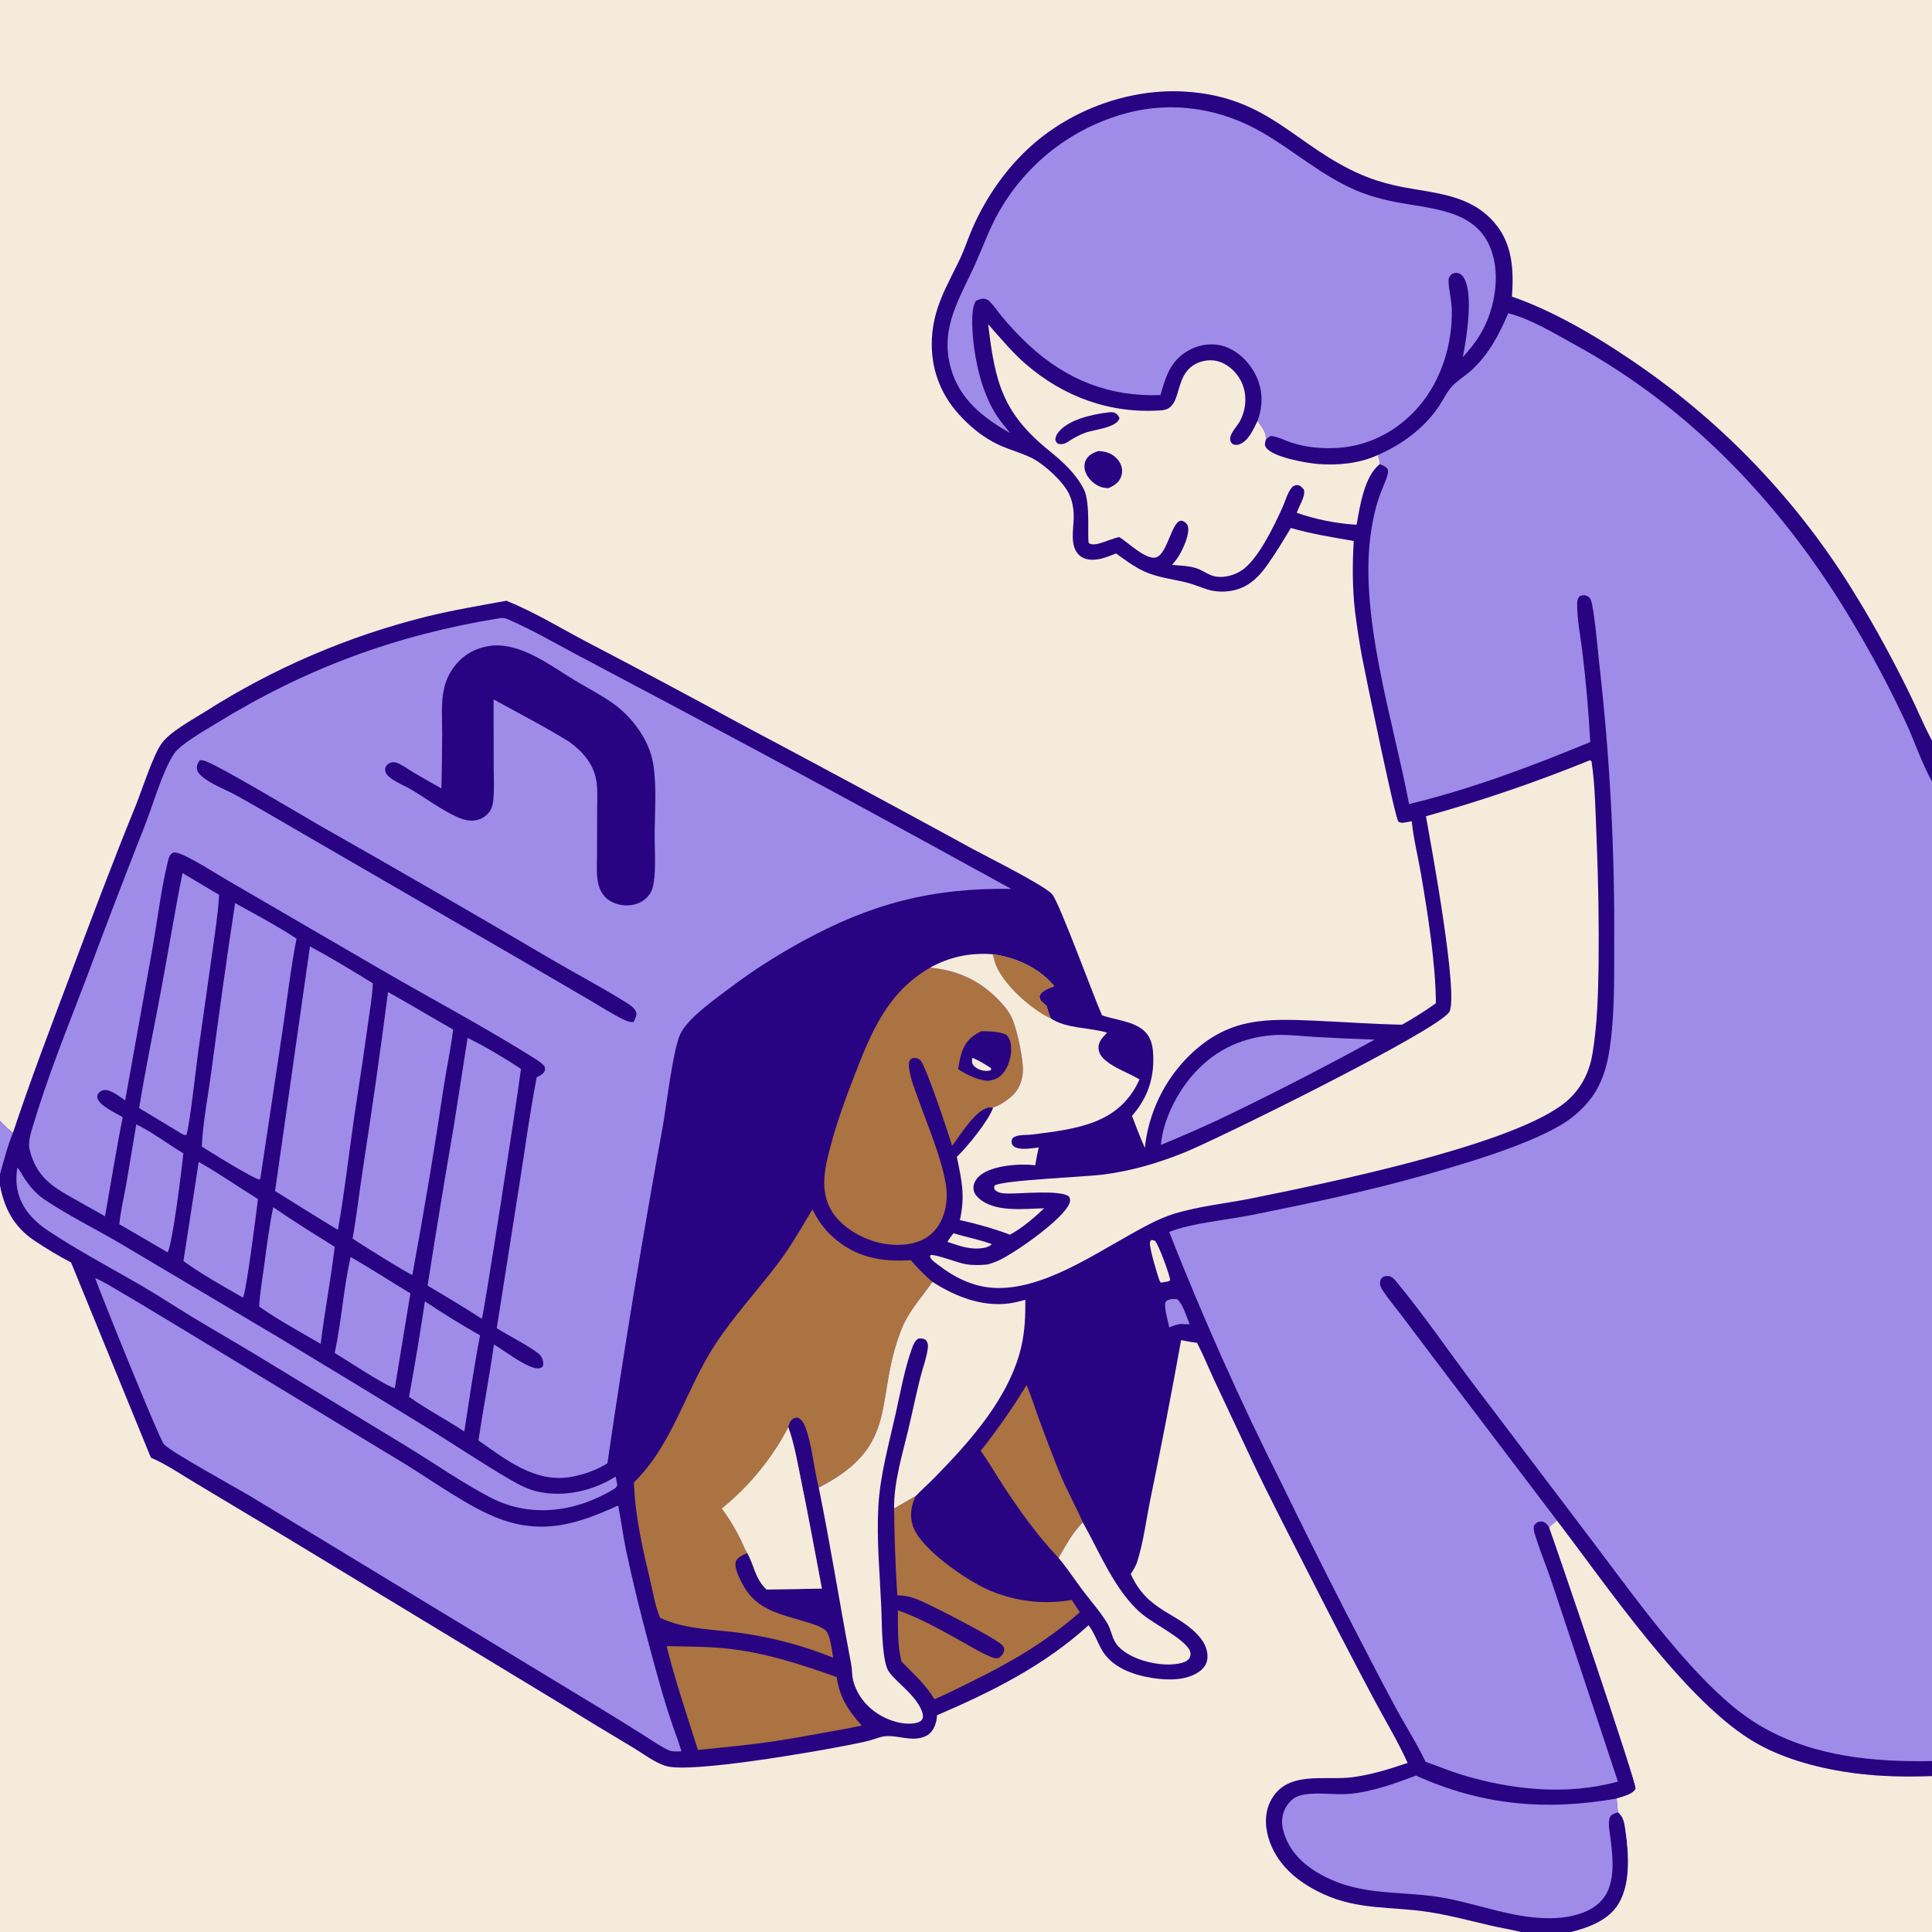 <?xml version="1.0" encoding="utf-8" ?>
<svg xmlns="http://www.w3.org/2000/svg" xmlns:xlink="http://www.w3.org/1999/xlink" width="1024" height="1024">
	<path fill="#280382" d="M0 0L1024 0L1024 392.55L1024 414.156L1024 933.399L1024 941.341L1024 1024L832.821 1024L806.1 1024L0 1024L0 628.327L0 622.308L0 594.144L0 0Z"/>
	<path fill="#F4EBDB" d="M0 0L1024 0L1024 392.55C1019.59 384.338 1016.05 375.607 1011.92 367.236C1003.5 350.123 994.263 332.983 984.301 316.726Q981.414 311.942 978.395 307.24Q975.376 302.537 972.228 297.921Q969.08 293.304 965.805 288.776Q962.53 284.249 959.131 279.814Q955.732 275.378 952.211 271.039Q948.69 266.7 945.05 262.46Q941.411 258.22 937.655 254.083Q933.899 249.946 930.029 245.914Q926.16 241.883 922.181 237.96Q918.201 234.037 914.114 230.226Q910.028 226.415 905.837 222.719Q901.646 219.023 897.354 215.444Q893.063 211.866 888.673 208.408Q884.284 204.95 879.801 201.615Q875.317 198.279 870.743 195.07Q866.169 191.86 861.507 188.779C844.021 176.993 821.268 163.966 801.375 157.232C802.348 143.176 801.747 129.247 792.085 118.035C779.582 103.528 762.068 102.611 744.634 99.377C736.8 97.924 729.072 95.837 721.745 92.68C686.333 77.42 672.958 51.404 628.353 48.565C599.125 46.705 568.413 57.777 546.574 77.308C533.385 89.104 522.814 104.312 515.661 120.424C513.199 125.968 511.386 131.82 508.779 137.291C501.939 151.641 494.776 162.8 493.934 179.424C493.164 194.636 498.092 208.434 508.311 219.701C513.544 225.471 519.417 230.456 526.259 234.214C533.295 238.078 540.527 239.535 547.133 242.894C553.522 246.142 563.104 254.898 566.369 261.313C568.574 265.646 569.26 270.612 569.063 275.422C568.829 281.118 567.292 288.838 571.335 293.553C573.162 295.684 575.796 296.592 578.546 296.67C583.199 296.802 587.318 294.965 591.566 293.326C596.455 296.925 601.263 300.533 606.842 303.019C614.505 306.434 622.496 306.934 630.427 309.169C634.673 310.365 638.717 312.419 643.081 313.174Q645.301 313.551 647.552 313.566Q649.803 313.582 652.028 313.236C661.208 311.803 666.904 306.311 671.985 299.039C676.307 292.854 680.322 286.353 684.138 279.847C695.312 283.019 706.109 284.777 717.503 286.724C716.781 299.239 716.744 311.579 718.189 324.05Q719.686 336.074 721.87 347.993C723.486 356.667 739.358 433.434 741.121 435.352C741.766 436.054 742.988 436.162 743.872 436.05C745.327 435.867 746.795 435.538 748.243 435.289C749.207 444.63 751.55 453.909 753.143 463.168C756.753 484.156 760.908 510.633 761.058 531.739Q752.403 537.908 743.131 543.103C728.039 542.835 712.937 541.7 697.856 541.036C670.956 539.852 651.447 539.149 630.568 559.256Q629.323 560.474 628.132 561.744Q626.941 563.014 625.806 564.334Q624.671 565.655 623.594 567.023Q622.517 568.392 621.5 569.805Q620.483 571.219 619.529 572.675Q618.574 574.132 617.683 575.628Q616.792 577.124 615.967 578.657Q615.142 580.191 614.383 581.758Q613.625 583.326 612.935 584.925Q612.246 586.524 611.626 588.151Q611.006 589.778 610.457 591.431Q609.908 593.083 609.431 594.758Q608.954 596.432 608.55 598.126Q608.145 599.82 607.815 601.53Q607.484 603.239 607.228 604.962Q606.972 606.684 606.79 608.416C604.314 602.841 602.153 597.148 599.96 591.459C608.584 581.609 612.08 570.705 611.123 557.546C610.814 553.291 609.581 549.183 606.297 546.275C600.547 541.184 591.185 540.628 584.107 538.171C579.709 528.446 561.416 478.072 557.586 473.889C553.16 469.056 523.576 454.328 516.056 450.228Q453.986 416.323 391.51 383.172Q351.266 361.229 310.621 340.038C296.859 332.773 282.843 324.185 268.411 318.41C254.224 321.001 240.021 323.377 226.007 326.826Q218.219 328.766 210.515 331.019Q202.811 333.272 195.205 335.836Q187.599 338.399 180.103 341.267Q172.606 344.136 165.232 347.306Q157.858 350.475 150.618 353.941Q143.378 357.406 136.285 361.162Q129.191 364.917 122.255 368.956Q115.319 372.995 108.552 377.312C101.83 381.593 90.079 387.791 85.518 394.255C81.004 400.653 75.065 419.315 71.768 427.4C59.465 457.563 48.071 487.976 36.618 518.465C26.415 545.628 16.004 572.884 6.866 600.425C4.315 598.6 2.196 596.368 0 594.144L0 0Z"/>
	<path fill="#9F8BE8" d="M799.413 166.009C811.335 169.09 823.218 176.392 833.999 182.274C897.129 216.716 946.428 269.535 982.678 331.1Q997.877 356.546 1010.37 383.423C1014.97 393.406 1018.61 404.642 1024 414.156L1024 933.399L1024 941.341L1024 1024L832.821 1024C841.43 1021.82 850.975 1018.4 856.537 1011.03C864.705 1000.2 863.318 982.449 861.497 969.962C860.983 966.431 860.544 962.81 857.545 960.552Q857.179 956.909 856.851 953.262Q857.571 953.046 858.288 952.822C860.936 951.994 865.741 950.753 866.909 948.007C867.785 945.951 825.969 823.013 821.097 809.569C820.572 808.72 819.658 807.504 818.775 806.991C817.686 806.359 816.736 806.246 815.519 806.618C814.228 807.013 813.58 807.773 812.921 808.879C812.78 810.482 813.11 811.921 813.585 813.452C816.43 822.635 820.207 831.606 823.213 840.761L857.529 944.259C830.624 951.754 801.085 948.688 774.725 940.658C768.219 938.675 762.025 936.005 755.602 933.831C750.997 924.098 744.986 914.818 739.853 905.322C730.523 888.063 721.634 870.493 712.584 853.08Q695.595 819.867 679.292 786.313Q646.457 720.996 619.686 652.969C631.252 648.276 650.375 646.599 663.167 644.032C693.4 637.965 723.898 631.562 753.589 623.221C774.969 617.215 813.061 606.212 830.836 593.999C837.034 589.74 842.91 583.662 846.549 577.055C849.531 571.64 851.423 565.588 852.524 559.524C855.924 540.803 855.507 519.495 855.556 500.401Q855.82 463.15 853.839 425.951Q851.858 388.752 847.638 351.74C846.922 345.169 844.935 322.286 843.166 317.946C842.713 316.835 841.889 316.026 840.714 315.684C839.427 315.309 838.442 315.511 837.248 316.006C836.29 317.232 835.975 317.886 835.944 319.468C835.773 328.148 837.791 337.655 838.781 346.295Q841.635 369.727 842.854 393.3C811.605 406.236 779.756 418.213 746.835 426.174C738.456 381.747 719.681 324.881 726.884 280.481C727.883 274.317 729.218 268.266 731.349 262.383C732.672 258.729 734.532 255.048 735.51 251.3C735.783 250.254 735.776 249.595 735.399 248.553C734.298 247.067 732.987 246.685 731.304 246.031C731.463 244.847 730.564 242.456 730.291 241.173C742.918 235.599 754.123 227.519 762.126 216.112C764.686 212.462 766.698 207.86 769.734 204.635C772.755 201.427 776.714 199.192 779.946 196.205C789.239 187.617 794.465 177.438 799.413 166.009Z"/>
	<path fill="#F4EBDB" d="M821.097 809.569C822.46 808.336 823.878 807.16 825.278 805.969C851.332 839.878 893.621 902.564 930.654 923.755C946.295 932.705 965.404 937.557 983.241 939.868C996.767 941.62 1010.39 941.822 1024 941.341L1024 1024L832.821 1024C841.43 1021.82 850.975 1018.4 856.537 1011.03C864.705 1000.2 863.318 982.449 861.497 969.962C860.983 966.431 860.544 962.81 857.545 960.552Q857.179 956.909 856.851 953.262Q857.571 953.046 858.288 952.822C860.936 951.994 865.741 950.753 866.909 948.007C867.785 945.951 825.969 823.013 821.097 809.569Z"/>
	<path fill="#280382" d="M825.278 805.969L760.139 720.138L742.73 697.053C739.441 692.726 735.765 688.423 732.811 683.873C731.946 682.539 731.256 681.137 731.499 679.501C731.652 678.466 731.907 677.684 732.786 677.026C733.829 676.245 735.287 676.166 736.509 676.452C738.154 676.837 739.439 678.536 740.471 679.786C754.427 696.674 767.028 715.082 780.183 732.624L845.625 818.995C861.728 840.36 877.742 862.536 895.773 882.321C907.125 894.778 919.716 907.182 934.444 915.546C961.884 931.127 993.109 933.947 1024 933.399L1024 941.341C1010.39 941.822 996.767 941.62 983.241 939.868C965.404 937.557 946.295 932.705 930.654 923.755C893.621 902.564 851.332 839.878 825.278 805.969Z"/>
	<path fill="#F4EBDB" d="M0 628.327C2.322 640.564 7.431 650.208 17.901 657.319C24.168 661.575 30.956 665.645 37.677 669.137L79.972 772.575L80.711 772.901C88.827 776.526 96.567 781.868 104.214 786.395L152.056 815.066L295.247 901.821Q315.356 914.23 335.651 926.33C340.977 929.517 347.005 934.2 352.881 936.004C366.036 940.042 432.809 928.274 449.287 925.014C453.286 924.223 457.336 923.461 461.271 922.398C463.718 921.736 466.373 920.549 468.881 920.272C475.966 919.489 482.942 923.331 490.09 920.427C492.887 919.291 494.523 917.136 495.586 914.381C496.264 912.624 496.555 910.983 496.627 909.111C525.464 896.775 553.594 882.742 576.951 861.411C577.057 861.549 577.166 861.685 577.27 861.825C580.039 865.567 581.561 870.133 583.826 874.184C589.18 883.76 600.483 887.749 610.743 889.367C618.828 890.642 628.866 890.874 635.795 885.857C638.012 884.252 639.587 882.059 639.911 879.296C640.386 875.244 638.759 871.262 636.228 868.166C624.92 854.331 608.726 855.086 599.311 834.26C600.614 832.226 601.953 830.217 602.697 827.899C606.108 817.28 607.488 805.493 609.743 794.545Q618.408 752.516 626.015 710.282C628.809 710.8 631.629 711.444 634.459 711.71C637.898 718.315 640.667 725.236 643.808 731.985L663.139 773.125C672.836 793.74 683.506 814.005 693.786 834.34Q710.495 867.252 727.79 899.861C733.841 911.244 740.788 922.649 746.085 934.386C736.438 937.655 726.858 940.649 716.709 941.978C701.9 943.919 681.599 937.998 673.271 954.895C669.961 961.611 670.539 969.527 673.062 976.391C677.951 989.691 689.164 998.356 701.715 1004.04C720.061 1012.36 737.476 1010.44 756.684 1013.33C767.751 1015 778.598 1017.9 789.484 1020.45C795 1021.74 800.606 1022.64 806.1 1024L0 1024L0 628.327Z"/>
	<path fill="#9F8BE8" d="M535.305 229.487C521.057 221.424 508.635 211.646 503.989 195.221C497.906 173.714 508.809 158.03 517.165 139.351C521.255 130.208 524.432 121.056 529.452 112.292Q530.128 111.098 530.834 109.921Q531.54 108.744 532.274 107.585Q533.009 106.426 533.772 105.285Q534.535 104.145 535.327 103.023Q536.118 101.902 536.937 100.801Q537.756 99.7 538.602 98.619Q539.448 97.539 540.32 96.479Q541.193 95.42 542.091 94.383Q542.99 93.346 543.914 92.331Q544.838 91.316 545.787 90.325Q546.736 89.334 547.709 88.366Q548.682 87.398 549.679 86.456Q550.676 85.512 551.696 84.594Q552.716 83.676 553.759 82.784Q554.801 81.891 555.866 81.025Q556.93 80.159 558.015 79.319Q559.101 78.48 560.207 77.667Q561.313 76.855 562.439 76.07Q563.565 75.286 564.71 74.529Q565.855 73.773 567.018 73.045Q568.182 72.317 569.363 71.618Q570.544 70.919 571.742 70.25Q572.94 69.581 574.154 68.942Q575.369 68.302 576.599 67.694Q577.828 67.085 579.073 66.507Q580.318 65.928 581.576 65.381Q582.835 64.834 584.106 64.318Q585.378 63.803 586.662 63.319Q587.946 62.834 589.242 62.383Q590.538 61.931 591.844 61.511Q593.151 61.091 594.468 60.704Q595.784 60.317 597.11 59.963C621.931 53.34 647.355 57.572 669.34 70.395C685.961 80.09 700.075 92.647 717.879 100.53C725.434 103.875 733.791 106.03 741.906 107.489C761.958 111.093 785.192 111.964 791.404 135.839C794.881 149.204 791.596 165.318 784.668 177.069C782.026 181.551 778.764 185.493 775.302 189.357C777.293 179.541 781.252 155.158 775.625 146.848C774.776 145.593 773.578 144.763 772.031 144.631C770.976 144.541 770.311 144.877 769.393 145.313C768.458 146.329 767.734 147.212 767.757 148.679C767.836 153.723 769.34 158.8 769.471 163.926C769.94 182.263 763.908 201.819 751.751 215.757C740.69 228.436 725.602 236.415 708.769 237.412C700.427 237.906 691.977 237.105 684.041 234.434C681.104 233.445 676.76 231.276 673.771 231.105C672.841 231.052 671.533 232.481 670.901 233.078C671.302 228.922 668.649 226.407 666.541 223.06C669.331 215.399 669.458 207.41 666.062 199.884C662.824 192.708 656.812 186.333 649.271 183.729C643.145 181.612 636.4 182.348 630.696 185.345C621.761 190.038 618.603 197.226 615.9 206.501L615.061 209.41C588.145 210.388 565.287 201.365 545.46 183.03Q537.896 175.985 531.257 168.061C528.977 165.352 526.841 162.007 524.305 159.59C523.486 158.811 522.513 158.405 521.392 158.326C519.968 158.225 518.525 158.866 517.281 159.466C514.03 163.772 515.568 178.865 516.303 184.261C518.005 196.745 521.604 210.194 528.623 220.809C530.656 223.883 533.14 226.532 535.305 229.487Z"/>
	<path fill="#F4EBDB" d="M523.755 171.856C530.06 178.957 536.27 186.493 543.428 192.743C563.696 210.441 588.781 219.494 615.685 217.466C625.714 216.71 622.757 203.609 629.69 195.976C632.741 192.616 637.231 190.953 641.729 190.952C646.612 190.951 651.157 193.591 654.396 197.106C660.977 204.248 661.687 214.594 657.278 223.054C655.781 225.927 651.716 229.695 652.027 233.015C652.147 234.287 652.658 234.687 653.515 235.496C654.695 235.846 655.52 235.96 656.721 235.564C661.694 233.924 664.394 227.361 666.541 223.06C668.649 226.407 671.302 228.922 670.901 233.078C670.585 234.507 670.033 235.652 670.894 237.019C674.225 242.307 692.558 245.452 698.583 245.93C709.16 246.769 720.54 245.66 730.291 241.173C730.564 242.456 731.463 244.847 731.304 246.031C723.059 252.401 720.757 268.529 719.023 278.129Q714.973 277.88 710.948 277.357Q706.924 276.835 702.944 276.043Q698.964 275.25 695.047 274.191Q691.13 273.131 687.293 271.81C688.475 268.139 691.892 263.496 691.151 259.63C690.453 258.633 689.411 257.435 688.121 257.187C686.508 256.878 685.257 257.611 684.315 258.873C682.188 261.726 681.185 265.786 679.716 269.021C675.347 278.642 667.569 294.897 659.388 301.4C654.828 305.024 647.268 307.135 641.669 304.796C639.018 303.688 636.591 301.956 633.849 301.087C629.989 299.863 625.237 299.81 621.2 299.402C622.335 298.038 623.502 296.669 624.47 295.178C626.782 291.617 630.913 282.858 629.543 278.765C629.119 277.499 628.073 276.546 626.825 276.132C621.239 274.279 619.178 293.42 612.78 295.421C607.584 297.046 597.665 287.394 593.284 284.645C589.68 285.388 586.449 286.986 582.933 287.969C581.224 288.447 578.794 288.966 577.204 287.928C575.997 287.14 578.288 266.614 574.411 259.213C570.041 250.873 563.396 244.803 556.163 238.958C531.294 218.862 527.352 202.428 523.755 171.856Z"/>
	<path fill="#280382" d="M582.164 239.048C583.894 239.168 585.541 239.358 587.186 239.942C590.07 240.966 592.703 243.186 593.951 246.012C594.932 248.232 595.022 250.582 594.128 252.845C592.906 255.943 590.422 257.383 587.544 258.736C586.235 258.649 584.862 258.575 583.615 258.142C580.21 256.958 576.952 254.044 575.536 250.717C574.626 248.58 574.453 246.241 575.426 244.094C576.727 241.223 579.341 240.005 582.164 239.048Z"/>
	<path fill="#280382" d="M586.569 218.684C587.787 218.556 589.28 218.285 590.469 218.653C591.894 219.094 592.808 220.33 593.353 221.635C591.902 226.758 579.886 227.64 575.285 229.333C571.581 230.696 568.523 232.462 565.256 234.649C563.607 235.46 562.643 235.527 560.884 235.255C559.818 234.461 559.783 234.311 559.33 233.048C559.465 231.451 559.953 230.391 560.935 229.147C566.255 222.407 578.528 219.736 586.569 218.684Z"/>
	<path fill="#9F8BE8" d="M750.424 941.095C785.779 956.91 819.127 959.849 856.851 953.262Q857.179 956.909 857.545 960.552C856.863 960.784 856.174 961.013 855.507 961.285C854.151 961.837 853.375 962.515 853.03 963.977C852.297 967.094 853.158 970.901 853.555 974.03C854.657 982.72 855.879 993.53 852.332 1001.83C849.881 1007.57 845.233 1011.26 839.547 1013.53C831.867 1016.59 823.388 1017.08 815.22 1016.48C798.15 1015.22 781.952 1008.93 765.183 1005.89C745.402 1002.3 725.506 1004.79 706.563 996.688C695.832 992.097 685.825 985.14 681.374 973.951C679.446 969.104 678.624 964.149 680.869 959.222C682.242 956.208 684.895 953.043 688.113 951.963C695.948 949.334 706.498 951.484 714.774 950.818C726.801 949.851 739.252 945.363 750.424 941.095Z"/>
	<path fill="#9F8BE8" d="M0 594.144C2.196 596.368 4.315 598.6 6.866 600.425C3.888 607.669 2.157 614.829 0 622.308L0 594.144Z"/>
	<path fill="#9F8BE8" d="M264.854 327.656C266.487 327.454 267.456 327.489 268.977 328.144C281.388 333.484 293.452 340.45 305.364 346.829L355.288 373.291Q446.005 421.515 535.965 471.138C494.113 470.477 461.359 478.985 424.622 499.287C411.629 506.467 399.242 514.239 387.408 523.218C379.618 529.128 364.903 539.211 360.667 547.883C356.729 555.945 353.201 586.169 351.36 596.594Q335.007 685.828 321.942 775.602C316.297 779.094 309.344 781.622 302.815 782.779C283.78 786.151 268.303 773.785 253.582 763.46C256.125 746.472 259.41 729.616 261.805 712.602C267.627 716.103 277.573 723.859 283.744 725.119C285.285 725.434 286.254 725.311 287.562 724.467C288.125 723.264 287.978 722.117 287.657 720.862C287.318 719.541 286.57 718.398 285.536 717.517C281.261 713.873 269.014 707.596 263.284 703.984L275.158 628.642C278.234 609.414 280.737 590.033 284.479 570.928C285.771 570.34 287.602 569.516 288.362 568.238C289.122 566.962 288.927 566.541 288.622 565.183C287.301 563.656 285.795 562.54 284.096 561.468C257.326 544.571 229.118 529.686 201.733 513.794L120.785 466.7C115.233 463.526 98.808 452.869 93.484 451.941C92.602 451.788 91.84 451.734 91.095 452.291C89.557 453.443 89.192 455.764 88.759 457.562C85.325 471.82 83.564 486.755 81.063 501.222L66.337 583.222C63.478 581.334 58.713 577.313 55.183 577.77C53.937 577.931 52.782 578.513 52.102 579.62C51.662 580.338 51.455 581.114 51.634 581.93C52.53 586.006 61.641 590.05 65.049 592.158C61.534 609.615 58.785 627.122 55.657 644.641L38.719 635.121C26.83 628.432 19.316 623.402 15.717 609.458C14.711 605.563 16.29 600.671 17.416 596.897C25.266 570.605 35.736 544.72 45.544 519.102Q60.763 478.148 76.786 437.501C81.108 426.597 86.179 408.469 92.341 399.372C95.785 394.286 109.637 386.488 115.179 383.082C162.336 354.103 210.244 336.481 264.854 327.656Z"/>
	<path fill="#280382" d="M260.805 342.18C276.608 340.826 291.795 352.862 304.679 360.604C311.284 364.573 318.305 368.178 324.613 372.599C335.014 379.888 344.192 392.214 346.228 404.969C348.16 417.072 347.002 430.495 346.981 442.787C346.967 450.869 347.672 459.635 346.52 467.609C346.145 470.208 345.491 472.473 343.86 474.574C341.487 477.629 337.87 479.349 334.072 479.78C329.9 480.255 325.09 479.123 321.812 476.427C319.329 474.386 317.812 471.474 317.094 468.376C316.021 463.746 316.408 458.744 316.426 454.017L316.507 429.5C316.519 424.565 316.851 419.285 316.157 414.397C314.827 405.024 308.983 398.466 301.63 393.11C288.72 385.113 274.91 378.045 261.601 370.707L261.667 405.772C261.676 411.655 262.022 417.768 261.496 423.62C261.135 427.641 260.216 430.222 256.951 432.712C254.142 434.854 250.568 435.339 247.164 434.658C239.109 433.047 225.604 422.923 217.888 418.439C214.748 416.615 211.274 415.233 208.246 413.251C207.014 412.445 205.418 411.312 204.709 409.974C204.126 408.873 203.894 407.804 204.365 406.607C204.823 405.441 205.86 404.633 207.023 404.229C208.043 403.874 209.326 403.91 210.332 404.301C213.405 405.495 216.585 407.889 219.434 409.587Q226.637 413.843 233.966 417.877Q234.298 403.542 234.368 389.203C234.395 381.37 233.645 372.633 235.341 364.984Q235.699 363.36 236.235 361.786Q236.772 360.213 237.48 358.708Q238.189 357.204 239.061 355.788Q239.932 354.372 240.956 353.062C245.997 346.57 252.767 343.126 260.805 342.18Z"/>
	<path fill="#280382" d="M105.9 402.901C106.605 402.911 107.297 402.943 107.988 403.1C113.887 404.436 160.783 432.568 169.018 437.286Q230.568 472.17 291.535 508.062C304.72 515.799 318.365 522.968 331.345 531.017C333.219 532.179 336.043 533.947 337.021 535.978C337.94 537.887 336.581 540.007 335.768 541.709C334.054 541.768 332.739 541.43 331.203 540.711C324.854 537.737 318.682 533.656 312.612 530.127L275.692 508.579L162.231 442.843C150.091 435.803 137.938 428.661 125.698 421.804C119.754 418.473 111.727 415.763 106.683 411.2C105.706 410.315 104.791 409.295 104.468 407.979C103.979 405.983 104.866 404.495 105.9 402.901Z"/>
	<path fill="#F4EBDB" d="M842.68 402.945L843.543 403.506C845.548 416.985 845.65 431.331 846.234 444.949Q847.62 478.019 847.294 511.117C847.047 526.773 846.634 543.027 844.039 558.501C842.095 570.098 836.691 579.412 827.017 586.268C796.185 608.118 702.058 627.333 663.426 635.146C650.011 637.86 635.71 639.261 622.629 643.22C613.98 645.838 606.028 650.438 598.174 654.823C576.569 666.885 547.177 686.625 521.514 681.986C512.549 680.366 504.836 676.191 497.675 670.713C496.224 669.603 494.224 668.375 493.272 666.81C492.75 665.952 492.887 666.334 493.18 665.217C495.465 664.569 507.981 669.425 511.735 670.03C515.729 670.674 519.603 670.613 523.61 670.166C525.381 669.634 527.168 669.039 528.863 668.292C537.418 664.517 564.496 645.675 566.997 637.327C567.391 636.012 567.145 635.386 566.587 634.188C562.209 630.49 540.561 632.789 533.931 632.599C531.532 632.531 528.927 632.377 527.198 630.533C526.882 629.406 526.803 629.335 527.225 628.261C533.146 625.336 574.876 623.857 585.072 622.502C599.994 620.519 613.293 616.591 627.235 611.056C644.421 604.233 760.928 546.809 768.051 536.494C773.5 528.605 758.317 446.812 755.766 432.636Q777.902 426.465 799.648 419.036Q821.395 411.607 842.68 402.945Z"/>
	<path fill="#9F8BE8" d="M50.425 677.398C55.449 679.536 60.346 682.722 65.065 685.465C76.205 691.941 87.148 698.771 98.225 705.36L214.672 775.956C229.598 785.111 249.03 799.194 264.752 804.993C288.011 813.572 306.178 807.746 327.636 797.938C329.219 805.75 330.184 813.687 331.786 821.503Q337.248 847.016 344.101 872.192C348.343 888.12 352.671 904.116 358.292 919.62C359.397 922.466 360.295 925.35 361.185 928.267C358.804 928.275 356.159 928.542 353.978 927.466C349.343 925.179 344.951 922.105 340.573 919.35Q329.021 912.018 317.314 904.937L133.787 793.681C125.719 788.786 90.431 769.573 86.867 765.45C84.338 762.524 53.463 686.021 50.425 677.398Z"/>
	<path fill="#AB7242" d="M430.587 641.045C433.466 646.66 436.871 651.633 441.644 655.823C453.867 666.552 467.043 668.901 482.761 667.916C486.303 672.087 490.048 675.832 494.197 679.404C488.458 687.772 481.742 694.736 477.898 704.327C462.855 741.867 477.982 765.969 433.945 788.439C431.34 778.358 430.45 765.567 426.722 756.114C425.885 753.991 424.864 752.253 422.696 751.34C421.725 751.442 421.254 751.375 420.41 751.921C418.755 752.99 418.218 754.622 417.853 756.458C421.247 766.128 422.9 776.412 424.955 786.429C428.748 804.916 432.087 823.429 435.612 841.961Q420.938 842.315 406.26 842.455C400.105 836.527 399.896 830.049 396.084 823.144C394.164 824.048 391.687 824.967 390.47 826.79C389.689 827.96 389.698 829.281 389.93 830.612C390.505 833.914 392.475 837.647 394.094 840.574C401.29 853.581 414.289 855.643 427.298 859.674C430.711 860.731 434.417 861.772 437.333 863.917C440.155 865.992 440.923 875.219 441.579 878.612Q435.881 876.313 430.057 874.355Q424.233 872.397 418.304 870.787Q412.374 869.176 406.36 867.92Q400.345 866.663 394.267 865.764C379.095 863.443 364.203 864.082 349.923 857.517C347.415 851.982 346.403 845.29 344.997 839.358C340.763 821.498 336.649 804.167 335.974 785.75C356.819 765.207 363.365 736.561 379.045 712.632C389.019 697.412 401.427 684.073 412.365 669.601C419.201 660.556 424.757 650.742 430.587 641.045Z"/>
	<path fill="#F4EBDB" d="M382.581 799.548Q385.306 797.343 387.915 795.002Q390.524 792.661 393.01 790.189Q395.496 787.717 397.852 785.122Q400.208 782.526 402.429 779.814Q404.649 777.101 406.728 774.278Q408.807 771.456 410.739 768.531Q412.671 765.605 414.45 762.585Q416.23 759.565 417.853 756.458C421.247 766.128 422.9 776.412 424.955 786.429C428.748 804.916 432.087 823.429 435.612 841.961Q420.938 842.315 406.26 842.455C400.105 836.527 399.896 830.049 396.084 823.144C394.69 820.973 393.715 818.18 392.541 815.839C389.61 810.001 386.538 804.776 382.581 799.548Z"/>
	<path fill="#AB7242" d="M504.632 607.308C503.111 601.917 490.488 564.019 487.718 561.859C486.234 560.702 485.133 560.607 483.336 560.929C481.712 562.192 481.609 563.485 481.788 565.477C482.326 571.479 485.085 577.898 487.091 583.56C491.964 597.318 499.023 613.647 501.333 627.834C502.032 632.13 501.932 636.81 500.939 641.053C499.48 647.286 496.096 652.925 490.517 656.269C483.569 660.434 473.348 660.527 465.614 658.611C456.128 656.26 445.59 650.083 440.572 641.464C434.248 630.601 437.293 618.415 440.321 607.063C443.696 594.408 448.035 582.53 452.764 570.333C461.719 547.238 470.228 526.041 492.928 512.895C509.155 514.365 521.944 520.981 532.54 533.655C534.311 535.774 535.752 538.08 536.785 540.647C539.233 546.733 542.66 562.305 542.076 568.731C541.633 573.607 539.579 578.317 535.736 581.448C533.224 583.494 529.686 586.011 526.572 586.877L526.331 587.165C525.498 587.012 524.737 586.879 523.888 587.052C516.898 588.476 508.972 601.61 504.632 607.308Z"/>
	<path fill="#280382" d="M520.106 546.547C523.956 546.542 529.876 546.706 533.361 548.421C534.527 549.76 535.207 550.857 535.583 552.616C536.63 557.514 535.28 563.836 532.38 567.867C529.99 571.188 527.652 572.262 523.688 572.887C517.426 572.246 513.106 569.96 507.874 566.709C508.291 563.718 508.769 560.62 509.759 557.759C511.684 552.192 514.915 549.044 520.106 546.547Z"/>
	<path fill="#F4EBDB" d="M515.257 560.677C518.671 561.848 522.093 564.142 525.171 566.042L525.285 567.181C524.62 567.367 523.942 567.583 523.244 567.607C520.736 567.696 517.711 566.689 516.039 564.771C514.967 563.542 515.182 562.196 515.257 560.677Z"/>
	<path fill="#F4EBDB" d="M494.197 679.404C506.983 687.666 522.651 693.61 538.087 690.269Q540.798 689.695 543.45 688.893C543.528 697.173 543.219 705.331 541.379 713.446C535.28 740.346 514.387 763.719 495.553 782.956C492.209 786.371 488.573 789.544 485.293 793.006L473.888 799.614C473.712 785.664 478.127 771.483 481.337 758.037C483.52 748.893 485.418 739.671 487.679 730.548C488.959 725.382 491.059 719.995 491.735 714.756C491.972 712.924 491.835 711.67 490.665 710.158C489.258 709.366 488.418 709.37 486.872 709.451C484.911 710.398 483.996 712.897 483.302 714.831C479.412 725.667 477.175 738.329 474.648 749.631C471.057 765.695 466.457 781.944 465.541 798.452C464.563 816.071 466.326 834.265 467.103 851.903C467.487 860.622 467.283 876.121 470.132 884.104C472.111 889.65 484.342 897.063 488.235 906.03C488.887 907.533 489.679 909.666 488.812 911.227C488.192 912.343 486.943 912.876 485.761 913.149C479.139 914.678 470.719 911.925 465.205 908.315C459.879 904.828 455.647 900.027 453.292 894.072C451.055 888.418 452.031 886.678 451.073 881.661C445.142 850.614 440.268 819.423 433.945 788.439C477.982 765.969 462.855 741.867 477.898 704.327C481.742 694.736 488.458 687.772 494.197 679.404Z"/>
	<path fill="#F4EBDB" d="M492.928 512.895C503.436 507.1 514.211 504.861 526.131 505.76C538.395 507.45 550.76 512.959 558.762 522.66C555.973 523.842 552.288 524.819 550.967 527.776C550.973 529.154 551.275 530.052 552.246 531.039C552.993 531.8 553.85 532.475 554.675 533.149C555.359 535.368 555.947 537.666 556.954 539.762C565.156 545.287 577.384 544.481 586.782 547.338C584.619 549.629 582.123 552.046 582.222 555.444C582.303 558.227 583.908 560.337 585.973 562.063C591.2 566.434 598.138 568.625 603.94 572.109C599.107 583.078 591.08 590.39 579.88 594.689C569.858 598.535 558.056 599.951 547.436 601.285C544.929 601.6 542.288 601.445 539.823 601.878C538.513 602.108 537.633 602.487 536.602 603.356C536.151 604.566 535.91 605.192 536.465 606.487C537.025 607.792 538.569 608.379 539.868 608.642C543.102 609.295 547.269 608.538 550.541 608.19C549.882 611.322 549.186 614.449 548.668 617.608C540.589 616.635 526.032 617.587 519.516 622.95C517.551 624.567 516.043 626.818 515.941 629.43C515.863 631.422 516.807 633.138 518.188 634.512C526.653 642.931 542.81 640.615 553.44 640.41C547.965 645.58 541.939 650.807 535.286 654.41C526.911 651.256 517.518 648.563 508.765 646.673C511.616 633.545 509.794 626.047 507.14 613.151C512.415 608.222 524.154 593.785 526.331 587.165L526.572 586.877C529.686 586.011 533.224 583.494 535.736 581.448C539.579 578.317 541.633 573.607 542.076 568.731C542.66 562.305 539.233 546.733 536.785 540.647C535.752 538.08 534.311 535.774 532.54 533.655C521.944 520.981 509.155 514.365 492.928 512.895Z"/>
	<path fill="#AB7242" d="M526.131 505.76C538.395 507.45 550.76 512.959 558.762 522.66C555.973 523.842 552.288 524.819 550.967 527.776C550.973 529.154 551.275 530.052 552.246 531.039C552.993 531.8 553.85 532.475 554.675 533.149C555.359 535.368 555.947 537.666 556.954 539.762C555.877 539.296 554.821 538.793 553.804 538.206C544.477 532.814 533.595 522.963 528.614 513.316C527.418 510.998 526.821 508.266 526.131 505.76Z"/>
	<path fill="#9F8BE8" d="M164.29 501.605C175.563 507.685 186.725 514.428 197.612 521.186C197.297 528.459 195.963 535.878 194.971 543.095Q192.029 564.428 188.68 585.7C185.323 607.738 182.972 629.909 179.104 651.877C167.933 645.121 156.871 638.17 145.789 631.269L164.29 501.605Z"/>
	<path fill="#9F8BE8" d="M205.67 525.805C217.264 532.238 228.629 539.129 240.167 545.674C238.952 555.854 236.717 565.971 235.172 576.116Q227.881 625.182 218.875 673.963C218.823 674.525 218.636 675.155 218.516 675.709C217.446 675.824 189.672 658.542 186.877 656.441C189.045 644.372 190.403 632.075 192.268 619.947Q199.549 572.959 205.67 525.805Z"/>
	<path fill="#9F8BE8" d="M9.156 618.821C10.377 620.054 11.168 621.71 12.086 623.173C15.126 628.017 18.623 632.451 23.407 635.668C36.281 644.327 50.566 651.31 63.955 659.188L146.829 708.361Q188.025 733.147 228.969 758.349C242.928 767.015 256.525 776.215 270.768 784.432C275.265 787.026 279.983 789.474 285.089 790.606C298.993 793.689 314.393 790.174 326.287 782.606Q326.808 784.835 327.224 787.086C326.582 788.682 326.084 788.773 324.664 789.67C310.849 797.808 295.063 802.119 279.024 799.848C271.741 798.816 265.435 796.642 258.947 793.192C244.286 785.396 230.37 775.719 216.195 767.027L137.7 719.319C125.649 711.979 113.383 704.999 101.317 697.684C92.745 692.488 84.395 686.925 75.731 681.88C59.142 672.223 41.933 663.165 25.915 652.58C21.58 649.716 17.577 646.4 14.48 642.193C9.195 635.011 7.874 627.572 9.156 618.821Z"/>
	<path fill="#9F8BE8" d="M124.615 478.656C135.485 484.767 146.804 490.599 157.172 497.511C154.038 513.547 152.183 529.892 149.777 546.049L138.03 624.385L137.698 625.184C135.325 625.388 110.612 610.163 106.923 607.612C107.656 594.097 110.363 580.468 112.139 567.037C116.036 537.578 120.121 508.026 124.615 478.656Z"/>
	<path fill="#9F8BE8" d="M247.84 550.103C257.499 554.859 267.137 560.608 276.128 566.536C274.578 579.585 256.367 697.32 255.379 698.997C245.992 692.833 236.259 687.181 226.629 681.407Q233.269 639.022 240.544 596.741L247.84 550.103Z"/>
	<path fill="#AB7242" d="M473.888 799.614L485.293 793.006C482.88 798.151 481.992 803.317 483.878 808.858C488.015 821.009 511.507 836.92 522.824 842.203Q524.14 842.803 525.477 843.352Q526.814 843.902 528.171 844.401Q529.528 844.901 530.903 845.349Q532.277 845.797 533.668 846.193Q535.058 846.59 536.463 846.934Q537.867 847.278 539.283 847.569Q540.7 847.86 542.126 848.098Q543.552 848.335 544.986 848.519Q546.42 848.704 547.86 848.834Q549.3 848.964 550.744 849.041Q552.188 849.117 553.634 849.139Q555.079 849.161 556.525 849.129Q557.97 849.097 559.414 849.01Q560.857 848.924 562.296 848.784Q563.735 848.644 565.168 848.45Q566.601 848.256 568.025 848.008L572.361 854.51C554.523 870.102 536.283 880.773 515.159 891.16C508.584 894.393 501.997 897.786 495.252 900.644C490.613 892.662 484.051 887.196 477.797 880.603C475.609 871.894 475.937 862.418 475.902 853.474C487.827 857.708 498.692 863.893 509.719 870.014C514.555 872.699 519.422 875.739 524.524 877.887C526.227 878.604 527.659 879.309 529.503 878.695C530.956 877.494 532.031 876.467 532.226 874.496C532.317 873.577 532.118 873.107 531.56 872.356C528.885 868.752 493.638 850.835 487.59 848.278C484.712 847.06 481.922 846.069 478.788 845.786Q477.187 845.627 475.583 845.504Q474.115 822.582 473.888 799.614Z"/>
	<path fill="#AB7242" d="M353.315 872.481C363.258 872.723 373.358 872.645 383.256 873.563C404.386 875.522 423.631 881.855 443.509 888.9C444.89 899.613 449.724 906.676 456.733 914.607L445.75 916.765C434.36 918.674 423.059 921.026 411.629 922.724C397.763 924.784 383.857 926.11 369.916 927.515C364.163 909.282 357.933 891.032 353.315 872.481Z"/>
	<path fill="#9F8BE8" d="M96.744 462.757L116.125 474.262C115.619 484.166 113.958 494.304 112.616 504.131L104.944 558.233C104.086 564.535 100.374 597.724 98.803 601.483C97.506 601.838 96.885 601.16 95.731 600.562L73.744 587.31C77.226 565.876 81.689 544.601 85.67 523.256C89.427 503.113 92.676 482.836 96.744 462.757Z"/>
	<path fill="#9F8BE8" d="M673.858 548.712C681.321 548.069 689.432 549.152 696.926 549.59Q712.755 550.498 728.602 551.019Q691.909 571.111 654.29 589.413C641.481 595.712 628.493 601.384 615.305 606.825C616.322 594.266 623.212 580.528 631.194 570.926C642.288 557.579 656.684 550.22 673.858 548.712Z"/>
	<path fill="#AB7242" d="M544.089 734.079C546.521 739.828 548.415 745.918 550.545 751.792Q555.73 766.03 561.383 780.089C565.105 789.313 569.984 797.862 573.939 806.942C568.818 811.54 564.588 819.787 560.997 825.693C549.737 813.729 540.532 800.88 531.562 787.149C527.61 781.098 524.023 774.837 519.792 768.971C528.711 757.666 536.654 746.426 544.089 734.079Z"/>
	<path fill="#9F8BE8" d="M144.819 639.843C155.424 647.198 166.473 653.98 177.398 660.849C175.345 678.055 172.116 695.079 169.94 712.267C159.053 705.875 147.662 699.786 137.376 692.488C137.679 685.546 138.976 678.443 139.908 671.554C141.34 660.957 142.628 650.315 144.819 639.843Z"/>
	<path fill="#9F8BE8" d="M105.325 615.839C115.986 621.861 126.275 629.076 136.726 635.516C135.765 643.332 130.741 683.563 128.791 687.78C118.151 681.642 107.184 675.604 97.223 668.399L105.325 615.839Z"/>
	<path fill="#9F8BE8" d="M185.81 666.233C196.549 672.343 206.912 679.157 217.521 685.5L209.255 735.754C204.652 734.811 182.914 720.389 177.412 717.107C180.952 700.331 182.077 683.034 185.81 666.233Z"/>
	<path fill="#F4EBDB" d="M560.997 825.693C564.588 819.787 568.818 811.54 573.939 806.942C582.756 822.573 591.298 843.926 605.372 855.515C611.864 860.861 626.069 867.744 630.188 874.012C630.98 875.218 631.262 876.878 630.717 878.244C630.021 879.991 628.142 880.876 626.445 881.344C617.893 883.702 605.127 881.076 597.637 876.508C595.378 875.129 593.161 873.419 591.618 871.241C589.29 867.956 588.946 863.752 586.878 860.339C583.22 854.3 578.313 848.834 574.06 843.204C569.716 837.453 565.667 831.156 560.997 825.693Z"/>
	<path fill="#9F8BE8" d="M225.206 689.751Q239.498 699.286 254.441 707.762C251.205 724.65 248.713 741.726 246.093 758.721C236.467 752.374 226.187 747.012 216.783 740.33C219.891 723.56 222.683 706.618 225.206 689.751Z"/>
	<path fill="#9F8BE8" d="M72.25 595.926C80.92 600.21 88.844 606.33 97.176 611.279C96.509 618.497 91.203 661.186 88.792 663.747L63.239 648.86C63.892 642.018 65.575 635.161 66.781 628.385L72.25 595.926Z"/>
	<path fill="#9F8BE8" d="M620.686 688.586C621.718 688.507 622.698 688.512 623.732 688.519C626.855 690.612 628.949 698.25 630.571 701.804C629.014 701.98 627.233 701.774 625.659 701.739C623.493 702.028 621.693 702.723 619.685 703.562C618.929 699.12 617.226 694.93 617.56 690.378C618.55 688.975 619.078 689.06 620.686 688.586Z"/>
	<path fill="#F4EBDB" d="M610.16 657.233C610.802 657.319 611.664 657.256 612.164 657.71C614.089 659.457 619.899 675.63 620.259 678.556L619.388 679.118L615.276 679.854C614.778 679.202 614.532 678.67 614.266 677.89C613.126 674.553 609.096 661.231 609.495 658.54C609.567 658.057 609.938 657.669 610.16 657.233Z"/>
	<path fill="#F4EBDB" d="M505.369 653.651C512.004 655.686 519.193 657.001 525.664 659.411C524.689 660.52 523.559 660.762 522.208 661.275C522.046 661.303 521.883 661.329 521.72 661.359C514.594 662.687 508.802 660.411 502.158 658.223C503.095 656.606 504.248 655.143 505.369 653.651Z"/>
</svg>

